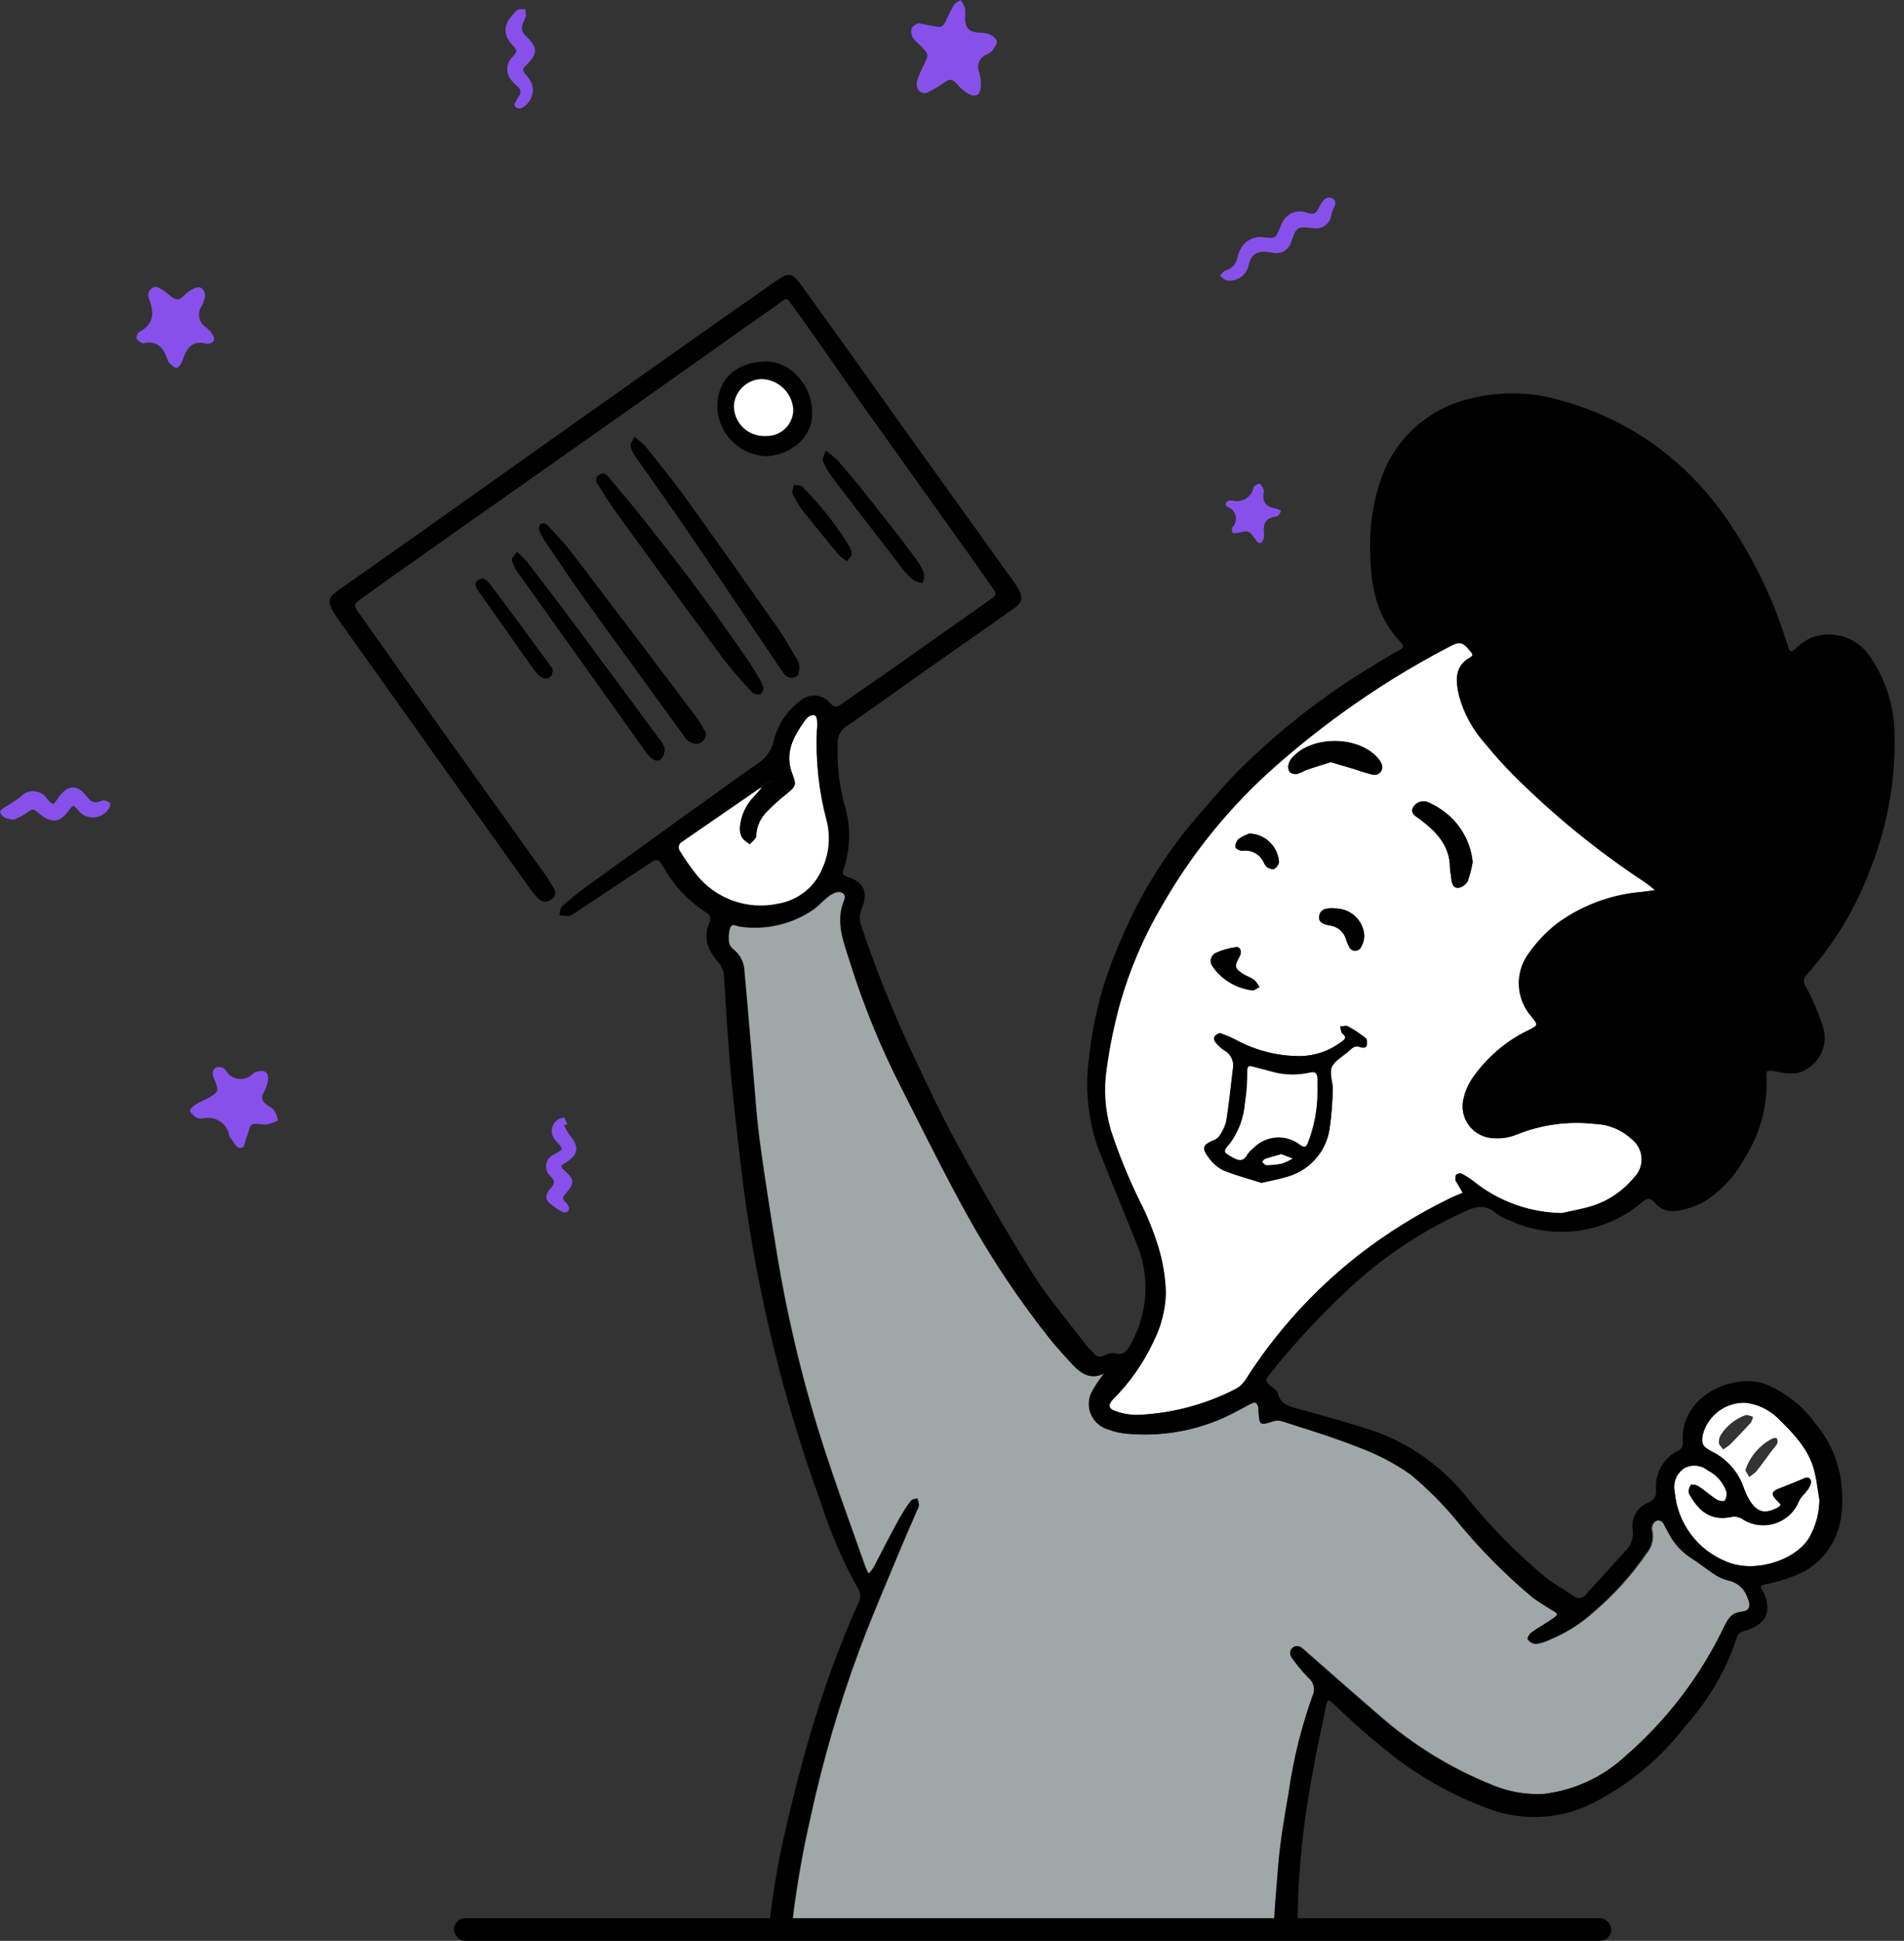 <svg width="157" height="160" viewBox="0 0 157 160" fill="none" xmlns="http://www.w3.org/2000/svg">
<rect x="0" y="0" width="157" height="160" fill="#333333" stroke="none"/>
<path d="M75.695 1.911L76.936 2.147C77.684 2.288 77.737 2.261 78.08 1.551C78.245 1.158 78.439 0.777 78.661 0.412C78.775 0.228 79.03 0.131 79.215 0C79.37 0.218 79.491 0.457 79.576 0.71C79.599 1.002 79.599 1.295 79.576 1.586C79.637 2.34 79.884 2.594 80.632 2.691C80.928 2.687 81.224 2.722 81.511 2.796C81.784 2.91 82.136 3.129 82.189 3.374C82.242 3.62 81.995 3.927 81.828 4.172C81.708 4.308 81.557 4.413 81.388 4.479C81.244 4.531 81.112 4.612 81 4.717C80.888 4.822 80.8 4.948 80.74 5.089C80.679 5.23 80.649 5.381 80.65 5.534C80.651 5.687 80.684 5.838 80.746 5.978C80.847 6.319 80.892 6.674 80.878 7.029C80.878 7.906 80.394 8.107 79.681 7.625C79.389 7.419 79.123 7.178 78.889 6.907C78.582 6.547 78.317 6.451 77.895 6.784C77.489 7.076 77.059 7.334 76.611 7.555C76.545 7.606 76.469 7.643 76.389 7.664C76.308 7.685 76.225 7.689 76.142 7.677C76.06 7.664 75.981 7.636 75.911 7.592C75.84 7.549 75.779 7.492 75.731 7.424C75.595 7.187 75.558 6.908 75.625 6.644C75.77 6.202 75.952 5.774 76.171 5.364C76.602 4.488 76.611 4.488 75.863 3.725C75.638 3.547 75.439 3.337 75.273 3.103C75.141 2.872 75.103 2.598 75.168 2.34C75.291 2.104 75.581 1.998 75.695 1.911Z" fill="#8850EA"/>
<path d="M58.203 60.39C58.219 60.498 58.213 60.609 58.185 60.715C58.157 60.821 58.108 60.92 58.041 61.007C57.974 61.094 57.889 61.166 57.793 61.22C57.697 61.273 57.591 61.307 57.482 61.319C57.262 61.323 57.045 61.266 56.855 61.155C56.666 61.044 56.511 60.882 56.408 60.688C53.707 56.954 50.98 53.238 48.287 49.495C47.126 47.882 46.035 46.226 44.917 44.578C44.727 44.307 44.574 44.012 44.46 43.702C44.436 43.614 44.434 43.522 44.454 43.433C44.474 43.345 44.515 43.262 44.574 43.193C44.66 43.157 44.754 43.144 44.846 43.154C44.939 43.165 45.027 43.2 45.102 43.255C45.806 44.008 46.527 44.753 47.152 45.569C50.601 50.091 54.033 54.62 57.447 59.154C57.755 59.61 57.992 60.066 58.203 60.39Z" fill="black"/>
<path d="M52.309 36.015C52.622 36.239 52.916 36.489 53.189 36.76C54.306 38.162 55.45 39.538 56.489 40.993C58.978 44.438 61.425 47.917 63.871 51.397C64.513 52.274 65.076 53.273 65.63 54.211C65.775 54.401 65.871 54.624 65.912 54.859C65.912 55.148 65.912 55.56 65.718 55.736C65.637 55.795 65.545 55.838 65.446 55.861C65.348 55.884 65.246 55.887 65.147 55.87C65.047 55.853 64.952 55.816 64.867 55.761C64.783 55.706 64.71 55.635 64.654 55.552C64.425 55.271 64.249 54.956 64.047 54.675C61.671 51.169 59.313 47.611 56.911 44.096C55.433 41.931 53.902 39.792 52.406 37.645C52.209 37.384 52.069 37.086 51.992 36.769C51.957 36.576 52.16 36.348 52.309 36.015Z" fill="black"/>
<path d="M62.973 56.788C62.876 56.945 62.806 57.208 62.674 57.234C62.569 57.262 62.458 57.266 62.352 57.244C62.245 57.223 62.144 57.178 62.058 57.112C61.231 56.253 60.45 55.352 59.717 54.412C56.752 50.415 53.822 46.401 50.919 42.387C50.426 41.712 49.951 41.02 49.528 40.301C49.335 39.959 48.877 39.503 49.388 39.153C49.898 38.802 50.162 39.293 50.444 39.643C51.015 40.362 51.631 41.037 52.203 41.747C55.547 45.901 58.767 50.144 61.759 54.561C62.067 55.017 62.357 55.499 62.639 55.981C62.788 56.218 62.876 56.481 62.973 56.788Z" fill="black"/>
<path d="M21.882 92.706C21.504 92.706 21.003 92.566 20.774 92.706C20.545 92.846 20.501 93.416 20.334 93.758C20.167 94.1 20.246 94.704 19.753 94.634C19.48 94.634 19.252 94.1 19.005 93.81C18.961 93.756 18.928 93.693 18.908 93.626C18.869 93.387 18.781 93.158 18.649 92.954C18.516 92.75 18.343 92.576 18.139 92.443C17.936 92.309 17.707 92.219 17.466 92.179C17.226 92.138 16.98 92.147 16.744 92.206C16.565 92.242 16.379 92.218 16.216 92.136C15.98 92.011 15.787 91.819 15.662 91.584C15.618 91.479 15.908 91.19 16.102 91.076C16.489 90.83 16.929 90.664 17.334 90.427C17.976 90.059 18.029 89.901 17.782 89.226L17.615 88.832C17.501 88.499 17.492 88.131 17.844 87.999C17.972 87.963 18.107 87.961 18.236 87.992C18.365 88.022 18.485 88.085 18.583 88.174C18.683 88.381 18.834 88.56 19.021 88.694C19.208 88.828 19.426 88.914 19.655 88.943C19.884 88.973 20.116 88.945 20.331 88.863C20.547 88.781 20.738 88.647 20.888 88.472C21.009 88.39 21.148 88.339 21.293 88.323C21.891 88.183 22.173 88.464 22.102 89.06C22.045 89.414 21.926 89.755 21.75 90.068C21.442 90.576 21.689 90.856 22.067 91.137C22.243 91.26 22.472 91.347 22.578 91.514C22.762 91.752 22.875 92.038 22.903 92.338C22.903 92.443 22.454 92.557 22.208 92.644C22.102 92.678 21.993 92.699 21.882 92.706Z" fill="#8850EA"/>
<path d="M66.959 33.911C67.1 35.945 65.269 37.505 63.219 37.61C62.156 37.58 61.144 37.148 60.388 36.403C59.631 35.658 59.187 34.654 59.145 33.596C59.145 31.063 60.905 29.844 63.131 29.8C65.173 29.765 66.968 31.79 66.959 33.911ZM63.158 35.945C63.457 35.959 63.756 35.912 64.036 35.807C64.316 35.701 64.571 35.539 64.786 35.331C65 35.123 65.169 34.874 65.283 34.598C65.397 34.322 65.452 34.025 65.445 33.727C65.394 33.071 65.104 32.457 64.629 32C64.154 31.543 63.527 31.275 62.867 31.247C62.285 31.259 61.728 31.486 61.303 31.882C60.878 32.278 60.614 32.816 60.562 33.394C60.552 33.735 60.613 34.074 60.74 34.39C60.867 34.706 61.059 34.993 61.302 35.232C61.546 35.472 61.836 35.658 62.156 35.781C62.475 35.904 62.816 35.959 63.158 35.945Z" fill="black"/>
<path d="M12.899 23.648C13.045 23.7 13.187 23.765 13.322 23.84C13.56 24.003 13.789 24.179 14.008 24.366C14.404 24.708 14.756 24.831 15.17 24.366C15.42 24.107 15.719 23.899 16.049 23.753C16.14 23.708 16.239 23.685 16.34 23.685C16.441 23.685 16.54 23.708 16.63 23.753C16.716 23.832 16.786 23.929 16.834 24.035C16.883 24.142 16.909 24.258 16.912 24.375C16.866 24.682 16.768 24.978 16.621 25.252C16.528 25.391 16.464 25.548 16.433 25.712C16.401 25.877 16.404 26.047 16.44 26.21C16.476 26.374 16.545 26.529 16.643 26.665C16.741 26.802 16.865 26.917 17.009 27.005C17.209 27.159 17.379 27.349 17.51 27.565C17.792 27.977 17.677 28.24 17.202 28.328C17.13 28.346 17.054 28.346 16.982 28.328C15.759 28.021 15.354 28.801 15.038 29.748C14.958 29.985 14.721 30.326 14.545 30.335C14.369 30.344 14.114 30.046 13.902 29.871C13.902 29.871 13.903 29.809 13.859 29.774C13.542 28.775 13.049 28.021 11.808 28.302C11.65 28.302 11.36 28.091 11.263 27.907C11.248 27.808 11.26 27.706 11.297 27.612C11.334 27.518 11.395 27.436 11.474 27.373C12.75 26.706 12.723 25.734 12.266 24.568C12.228 24.465 12.215 24.355 12.229 24.247C12.242 24.138 12.282 24.035 12.344 23.945C12.406 23.854 12.489 23.78 12.585 23.729C12.682 23.677 12.79 23.649 12.899 23.648Z" fill="#8850EA"/>
<path d="M42.621 45.498C42.918 45.742 43.194 46.009 43.449 46.296C44.874 48.154 46.299 50.021 47.698 51.906C49.907 54.868 52.098 57.848 54.289 60.819C54.51 61.051 54.681 61.325 54.79 61.626C54.831 61.934 54.756 62.246 54.579 62.502C54.359 62.818 54.007 62.73 53.699 62.502C53.545 62.377 53.412 62.23 53.303 62.064C49.749 57.086 46.194 52.101 42.639 47.111C42.433 46.823 42.284 46.499 42.199 46.156C42.199 45.989 42.437 45.788 42.621 45.498Z" fill="black"/>
<path d="M108.26 18.801C107.847 18.801 107.328 18.652 107.037 18.845C106.747 19.037 106.624 19.563 106.466 19.958C106.371 20.275 106.157 20.543 105.868 20.707C105.58 20.87 105.239 20.916 104.917 20.834C103.861 20.624 103.157 20.755 102.928 22C102.818 22.366 102.58 22.68 102.257 22.886C101.935 23.092 101.548 23.175 101.169 23.122C100.957 23.078 100.773 22.859 100.579 22.727C100.737 22.578 100.878 22.359 101.063 22.298C101.307 22.233 101.527 22.1 101.698 21.916C101.869 21.731 101.985 21.502 102.031 21.255C102.08 21.007 102.166 20.767 102.286 20.545C102.456 20.208 102.727 19.932 103.061 19.754C103.395 19.577 103.776 19.507 104.151 19.554C105.172 19.686 105.172 19.686 105.586 18.678C105.586 18.617 105.638 18.547 105.674 18.485C105.747 18.283 105.86 18.097 106.007 17.939C106.154 17.782 106.331 17.655 106.529 17.567C106.726 17.48 106.939 17.433 107.155 17.429C107.371 17.426 107.585 17.466 107.785 17.547C108.234 17.679 108.489 17.67 108.718 17.197C108.947 16.723 109.272 16.127 109.791 16.32C110.451 16.592 109.888 17.197 109.791 17.635C109.781 17.817 109.732 17.995 109.646 18.156C109.561 18.318 109.441 18.459 109.296 18.569C109.15 18.68 108.982 18.758 108.804 18.798C108.625 18.838 108.439 18.839 108.26 18.801Z" fill="#8850EA"/>
<path d="M68.094 37.145C68.458 37.415 68.805 37.708 69.132 38.022C69.959 38.986 70.786 39.959 71.569 40.958C72.872 42.615 74.209 44.289 75.441 45.963C75.736 46.338 75.979 46.75 76.162 47.19C76.259 47.435 76.162 47.76 76.092 48.066C75.834 48.036 75.583 47.959 75.353 47.839C75.008 47.567 74.698 47.255 74.429 46.91C72.484 44.385 70.54 41.87 68.613 39.337C68.304 38.922 68.047 38.472 67.847 37.996C67.777 37.838 67.962 37.575 68.094 37.145Z" fill="black"/>
<path d="M1.144 67.577C0.876 67.551 0.612 67.489 0.361 67.393C0.19 67.284 0.063 67.12 0 66.928C0 66.841 0.211 66.674 0.343 66.578C0.804 66.31 1.251 66.017 1.681 65.701C1.822 65.538 1.999 65.41 2.199 65.328C2.399 65.245 2.616 65.211 2.831 65.227C3.047 65.243 3.256 65.309 3.441 65.421C3.627 65.532 3.783 65.685 3.898 65.868C4.373 66.403 4.373 66.403 4.778 65.815C5.552 64.676 6.344 64.606 7.153 65.657C7.461 66.061 7.743 66.262 8.227 66.069C8.332 66.069 8.447 65.956 8.535 65.973C8.732 65.998 8.917 66.077 9.072 66.201C9.133 66.271 9.072 66.543 8.966 66.674C8.832 66.885 8.649 67.06 8.432 67.184C8.216 67.309 7.972 67.379 7.722 67.39C7.472 67.4 7.224 67.35 6.997 67.244C6.771 67.137 6.574 66.978 6.423 66.779C6.036 66.324 6.036 66.324 5.702 66.779C4.98 67.814 4.25 67.91 3.273 67.104C2.692 66.613 2.71 66.639 2.068 67.104C1.774 67.288 1.465 67.446 1.144 67.577Z" fill="#8850EA"/>
<path d="M42.419 8.572C42.52 8.37 42.631 8.174 42.753 7.985C42.813 7.924 42.859 7.851 42.886 7.77C42.913 7.689 42.922 7.603 42.911 7.519C42.9 7.434 42.869 7.353 42.822 7.282C42.775 7.211 42.712 7.152 42.639 7.108C42.474 6.969 42.324 6.813 42.19 6.644C41.946 6.375 41.815 6.021 41.827 5.658C41.838 5.296 41.991 4.951 42.252 4.698C42.665 4.303 42.683 4.137 42.252 3.716C41.249 2.656 41.706 1.692 42.63 0.85C42.771 0.727 43.07 0.771 43.299 0.736C43.349 0.931 43.37 1.132 43.36 1.332C43.293 1.534 43.211 1.73 43.114 1.919C43.031 2.1 43.012 2.303 43.06 2.496C43.108 2.688 43.22 2.859 43.378 2.98C44.364 3.935 44.355 4.417 43.378 5.39C43.114 5.645 43.044 5.802 43.299 6.083C43.514 6.321 43.697 6.586 43.844 6.872C43.971 7.241 43.964 7.644 43.824 8.008C43.684 8.373 43.42 8.678 43.079 8.87C42.797 9.045 42.445 8.914 42.419 8.572Z" fill="#8850EA"/>
<path d="M46.51 92.758C46.625 93.022 46.764 93.274 46.924 93.512C47.804 94.538 47.742 95.195 46.563 95.896C46.194 96.115 46.22 96.203 46.519 96.475C47.399 97.246 47.399 97.535 46.625 98.421C46.414 98.666 46.343 98.806 46.572 99.043C46.705 99.161 46.812 99.304 46.889 99.464C46.916 99.525 46.925 99.594 46.915 99.66C46.904 99.727 46.876 99.789 46.832 99.841C46.788 99.892 46.73 99.93 46.665 99.95C46.601 99.97 46.532 99.972 46.466 99.954C46.024 99.731 45.613 99.451 45.243 99.122C44.874 98.754 45.094 98.298 45.393 97.974C45.692 97.649 45.842 97.377 45.393 96.974C45.263 96.86 45.162 96.716 45.099 96.555C45.037 96.394 45.014 96.22 45.033 96.048C45.052 95.876 45.112 95.711 45.208 95.567C45.305 95.423 45.434 95.305 45.587 95.221L45.868 95.072C46.431 94.748 46.431 94.739 46.053 94.284C45.952 94.185 45.858 94.079 45.771 93.968C45.58 93.749 45.482 93.464 45.499 93.174C45.515 92.885 45.644 92.613 45.859 92.417C45.941 92.331 46.039 92.263 46.148 92.216C46.257 92.17 46.374 92.145 46.493 92.145C46.598 92.145 46.686 92.487 46.783 92.68L46.51 92.758Z" fill="#8850EA"/>
<path d="M105.629 42.115C105.592 42.232 105.536 42.342 105.462 42.44C105.389 42.523 105.29 42.578 105.18 42.597C104.3 42.694 104.133 43.272 104.23 44.026C104.245 44.206 104.215 44.387 104.142 44.552C104.037 44.797 103.843 44.841 103.641 44.648C103.592 44.594 103.554 44.532 103.526 44.464C102.963 43.71 102.963 43.719 102.11 43.929C101.951 43.929 101.714 43.982 101.634 43.929C101.595 43.857 101.575 43.776 101.575 43.693C101.575 43.61 101.595 43.529 101.634 43.456C101.753 43.331 101.837 43.178 101.88 43.012C101.924 42.845 101.925 42.671 101.883 42.504C101.84 42.337 101.757 42.184 101.64 42.058C101.523 41.932 101.376 41.837 101.212 41.782C100.948 41.633 101.063 41.335 101.397 41.265C101.467 41.252 101.538 41.252 101.608 41.265C101.796 41.318 101.992 41.332 102.185 41.305C102.378 41.278 102.564 41.212 102.729 41.109C102.895 41.007 103.037 40.871 103.147 40.711C103.257 40.551 103.332 40.369 103.368 40.178C103.417 40.092 103.487 40.02 103.572 39.968C103.656 39.916 103.753 39.886 103.852 39.88C103.993 39.88 104.098 40.178 104.195 40.353C104.226 40.459 104.226 40.572 104.195 40.678C104.089 41.431 104.45 41.8 105.172 41.922C105.333 41.962 105.488 42.027 105.629 42.115Z" fill="#8850EA"/>
<path d="M45.578 55.201C45.578 55.815 45.199 56.078 44.698 55.858C44.456 55.727 44.248 55.541 44.091 55.315C42.63 53.235 41.164 51.152 39.691 49.066C39.436 48.698 38.926 48.189 39.419 47.821C39.911 47.453 40.298 48.014 40.554 48.347C42.173 50.494 43.765 52.677 45.358 54.85C45.447 54.956 45.522 55.074 45.578 55.201Z" fill="black"/>
<path d="M69.845 46.27C69.595 46.108 69.36 45.927 69.141 45.726C68.182 44.561 67.214 43.386 66.29 42.22C65.925 41.751 65.61 41.246 65.348 40.713C65.26 40.529 65.428 40.222 65.472 39.968C65.718 40.029 66.052 39.968 66.193 40.161C67.647 41.623 68.929 43.246 70.012 44.999C70.142 45.2 70.215 45.434 70.223 45.674C70.223 45.858 70.012 46.024 69.845 46.27Z" fill="black"/>
<path d="M91.167 113.179C91.169 113.177 91.171 113.174 91.173 113.172L91.226 113.146C91.206 113.157 91.187 113.168 91.167 113.179Z" fill="#A0A7A7"/>
<path d="M105.164 158.129C105.213 157.213 105.288 156.296 105.363 155.383C105.4 154.932 105.437 154.482 105.471 154.034C105.63 151.939 105.99 149.853 106.351 147.784C106.734 145.069 107.391 142.4 108.313 139.817C108.439 139.569 108.475 139.286 108.416 139.014C108.356 138.743 108.205 138.5 107.988 138.327C107.516 137.842 107.081 137.324 106.685 136.776C106.43 136.486 106.289 136.136 106.685 135.829C107.051 135.546 107.297 135.764 107.554 135.992C107.575 136.011 107.597 136.03 107.618 136.048C108.061 136.437 108.504 136.826 108.946 137.216C110.497 138.579 112.048 139.943 113.636 141.307C116.445 143.799 119.666 145.786 123.157 147.18C124.488 147.727 125.925 147.969 127.362 147.889C129.887 147.594 132.251 146.504 134.111 144.778C137.527 141.817 140.297 138.19 142.25 134.12L142.255 134.109C142.613 133.397 142.835 132.954 143.711 132.867C144.362 132.805 144.494 132.367 144.186 131.718C144.069 131.357 143.858 131.034 143.573 130.783C143.288 130.532 142.94 130.361 142.567 130.29C142.1 130.172 141.663 129.96 141.282 129.667C141.017 129.498 140.762 129.31 140.507 129.122C140.219 128.909 139.931 128.696 139.628 128.51C138.812 128.001 138.147 127.284 137.701 126.433C137.607 126.269 137.521 126.105 137.435 125.941C137.392 125.86 137.349 125.778 137.305 125.697C137.279 125.62 137.235 125.55 137.177 125.493C137.119 125.435 137.048 125.392 136.97 125.367C136.893 125.341 136.81 125.334 136.729 125.346C136.649 125.357 136.571 125.387 136.504 125.434C136.41 125.515 136.337 125.619 136.293 125.735C136.248 125.851 136.233 125.977 136.249 126.1C136.338 126.447 136.342 126.809 136.259 127.158C136.176 127.506 136.01 127.829 135.774 128.098C134.554 129.872 133.104 131.478 131.463 132.875C130.398 133.845 129.171 134.622 127.838 135.172C127.481 135.35 127.098 135.469 126.703 135.522C126.574 135.51 126.45 135.47 126.339 135.405C126.228 135.34 126.133 135.251 126.06 135.145C125.999 135.075 126.183 134.707 126.351 134.593C126.647 134.374 126.961 134.179 127.275 133.984C127.503 133.843 127.73 133.701 127.952 133.55C128.638 133.112 128.629 133.094 127.952 132.674L127.791 132.574C127.335 132.293 126.881 132.014 126.456 131.692C124.165 129.773 122.061 127.643 120.174 125.329C119.031 123.951 117.762 122.684 116.382 121.542C115.04 120.607 113.582 119.849 112.044 119.29C110.494 118.684 108.928 118.18 107.367 117.676C106.872 117.517 106.378 117.357 105.885 117.195C105.631 117.102 105.355 117.087 105.093 117.151C104.518 117.336 104.234 117.433 104.082 117.331C103.931 117.231 103.909 116.938 103.861 116.345V116.108C103.782 115.6 103.571 115.512 103.122 115.757C102.948 115.849 102.775 115.942 102.601 116.036C102.043 116.335 101.481 116.636 100.905 116.897C98.448 117.988 95.753 118.437 93.074 118.203C92.519 118.163 91.974 118.042 91.455 117.844C91.135 117.75 90.841 117.586 90.594 117.362C90.348 117.139 90.156 116.863 90.032 116.555C89.908 116.247 89.856 115.915 89.88 115.584C89.904 115.253 90.003 114.932 90.17 114.644C90.464 114.131 90.797 113.641 91.167 113.179C90.122 113.76 89.303 113.298 88.586 112.541C87.962 111.901 87.372 111.252 86.826 110.569C84.188 107.266 81.833 103.748 79.787 100.051C77.931 96.669 76.172 93.164 74.413 89.659L74.412 89.656C72.691 86.341 71.254 82.887 70.118 79.331C70.046 79.079 69.968 78.826 69.89 78.571C69.455 77.164 69.01 75.723 69.651 74.238C69.863 73.783 69.484 73.458 68.983 73.572C68.685 73.668 68.412 73.826 68.182 74.037C68.016 74.17 67.859 74.318 67.703 74.466C67.51 74.647 67.317 74.829 67.109 74.983C65.348 76.197 63.193 76.707 61.073 76.412C60.995 76.407 60.907 76.377 60.817 76.346C60.568 76.261 60.302 76.17 60.193 76.587C60.098 76.957 60.077 77.341 60.131 77.718C60.188 77.953 60.325 78.16 60.518 78.305C60.785 78.515 61.002 78.781 61.154 79.084C61.307 79.387 61.39 79.72 61.398 80.058C61.562 81.803 61.71 83.552 61.857 85.3C61.946 86.361 62.035 87.422 62.128 88.481C62.171 88.96 62.21 89.44 62.25 89.921C62.366 91.339 62.483 92.762 62.674 94.17C63.079 97.159 63.554 100.139 64.038 103.11C64.958 108.791 66.323 114.391 68.12 119.859C68.858 122.107 69.654 124.337 70.451 126.568C70.766 127.451 71.082 128.335 71.394 129.22C71.471 129.398 71.559 129.571 71.657 129.737C71.812 129.579 71.951 129.406 72.071 129.22C72.392 128.625 72.708 128.015 73.025 127.402C73.385 126.705 73.747 126.005 74.121 125.32C74.429 124.764 74.773 124.228 75.151 123.716C75.211 123.632 75.346 123.601 75.481 123.571C75.543 123.556 75.606 123.542 75.661 123.523C75.73 123.7 75.774 123.886 75.793 124.075C75.768 124.233 75.714 124.384 75.635 124.522C75.506 124.818 75.377 125.114 75.248 125.409C74.9 126.207 74.552 127.003 74.218 127.809C73.907 128.563 73.592 129.315 73.277 130.067C72.423 132.104 71.569 134.14 70.804 136.215C69.168 140.661 67.845 145.215 66.845 149.844C66.218 152.58 65.731 155.345 65.386 158.129H105.164Z" fill="#A0A7A7"/>
<path d="M128.778 100.007C126.126 99.966 123.564 99.04 121.502 97.378C121.19 97.133 120.854 96.921 120.499 96.747C120.426 96.729 120.349 96.73 120.277 96.75C120.205 96.77 120.139 96.808 120.085 96.861C120.006 96.948 120.041 97.141 120.032 97.29C120.024 97.439 120.032 97.36 120.085 97.395C120.27 97.711 120.455 98.026 120.631 98.342C120.305 98.482 119.971 98.605 119.645 98.763C116.952 100.065 114.404 101.645 112.043 103.478C108.366 106.358 105.209 109.84 102.708 113.777C102.514 114.074 102.251 114.32 101.942 114.495C99.421 115.8 96.642 116.537 93.803 116.652C93.204 116.657 92.608 116.556 92.043 116.354C91.401 116.152 91.331 115.819 91.823 115.328C93.176 113.97 94.283 112.389 95.097 110.656C95.739 109.412 96.096 108.041 96.144 106.642C96.116 105.334 95.906 104.036 95.519 102.786C95.121 101.494 94.612 100.239 93.997 99.034C93.066 97.143 92.269 95.19 91.612 93.188C91.124 91.539 91.004 89.804 91.26 88.104C91.509 86.297 91.877 84.508 92.36 82.749C93.162 79.915 94.328 77.196 95.827 74.659C98.119 70.644 101.015 67.002 104.415 63.861C106.416 62.041 108.52 60.335 110.714 58.751C113.492 56.743 116.412 54.938 119.452 53.352C120.393 52.835 120.631 52.913 121.273 53.711C121.405 53.878 121.555 54.027 121.273 54.184C119.892 54.956 120.059 56.174 120.34 57.419C120.753 58.881 121.5 60.228 122.522 61.354C123.226 62.231 123.974 63.054 124.757 63.843C128.077 67.172 131.73 70.153 135.659 72.74C135.949 72.932 136.213 73.169 136.486 73.388L135.474 73.528C132.91 73.726 130.452 74.637 128.382 76.158C127.481 76.871 126.689 77.713 126.033 78.656C125.487 79.423 125.218 80.353 125.27 81.292C125.323 82.232 125.694 83.125 126.323 83.827C126.851 84.484 126.834 84.52 126.104 84.888C124.186 85.801 122.549 87.208 121.361 88.963C121.055 89.429 120.834 89.946 120.71 90.489C120.603 90.875 120.585 91.28 120.659 91.674C120.733 92.068 120.896 92.439 121.137 92.761C121.377 93.082 121.688 93.344 122.045 93.528C122.403 93.711 122.798 93.811 123.2 93.819C123.836 93.863 124.474 93.761 125.065 93.521C127.113 92.694 129.337 92.393 131.532 92.645C132.665 92.683 133.744 93.132 134.568 93.907C134.804 94.092 134.998 94.326 135.137 94.592C135.276 94.858 135.356 95.15 135.373 95.449C135.39 95.749 135.342 96.048 135.234 96.328C135.125 96.607 134.958 96.861 134.744 97.071C133.752 98.284 132.395 99.148 130.872 99.534C130.072 99.744 129.253 99.902 128.778 100.007ZM104.01 97.509C104.775 97.334 105.365 97.237 105.937 97.062C106.877 96.842 107.73 96.347 108.387 95.642C109.044 94.936 109.474 94.051 109.623 93.1C109.782 92.003 109.87 90.896 109.887 89.787C109.887 89.165 109.597 88.446 109.826 87.947C110.055 87.447 110.794 87.07 111.286 86.588C111.533 86.36 111.753 86.176 112.166 86.334C112.307 86.395 112.65 86.334 112.677 86.237C112.703 86.141 112.738 85.703 112.615 85.598C112.159 85.23 111.67 84.904 111.154 84.625C110.987 84.528 110.723 84.625 110.503 84.625C110.565 84.826 110.556 85.098 110.688 85.212C111.102 85.545 110.873 85.694 110.582 85.913C109.62 86.636 108.453 87.041 107.248 87.07C105.406 87.084 103.59 86.635 101.968 85.764C101.545 85.546 101.107 85.355 100.657 85.195C100.525 85.151 100.279 85.291 100.165 85.422C100.129 85.488 100.11 85.562 100.11 85.637C100.11 85.712 100.129 85.786 100.165 85.852C100.375 86.14 100.634 86.389 100.93 86.588C101.197 86.727 101.412 86.948 101.543 87.218C101.674 87.487 101.716 87.792 101.66 88.087C101.485 89.542 101.335 90.997 101.106 92.469C100.988 92.893 100.797 93.293 100.543 93.653C100.433 93.81 100.276 93.929 100.094 93.994C99.214 94.371 99.056 94.634 99.628 95.388C99.938 95.852 100.362 96.23 100.86 96.484C101.925 96.913 103.042 97.194 104.01 97.509ZM121.431 71.057C121.286 69.578 120.589 68.208 119.478 67.218C118.973 66.775 118.403 66.412 117.789 66.14C117.67 66.085 117.542 66.055 117.412 66.051C117.282 66.046 117.152 66.067 117.03 66.113C116.909 66.158 116.797 66.228 116.702 66.317C116.607 66.405 116.531 66.512 116.478 66.63C116.337 67.13 116.759 67.297 117.067 67.507C118.396 68.515 119.513 69.654 119.557 71.469C119.557 71.784 119.645 72.1 119.672 72.406C119.698 72.713 119.804 73.213 120.235 73.178C120.4 73.152 120.558 73.089 120.695 72.993C120.832 72.897 120.946 72.772 121.027 72.626C121.208 72.116 121.344 71.591 121.431 71.057ZM109.729 62.835L111.709 63.423C112.193 63.597 112.687 63.746 113.187 63.87C113.303 63.897 113.424 63.892 113.538 63.855C113.651 63.818 113.752 63.75 113.828 63.659C113.905 63.568 113.955 63.457 113.972 63.34C113.989 63.222 113.973 63.102 113.926 62.993C113.833 62.777 113.698 62.58 113.53 62.415C111.911 60.662 108.251 60.662 106.605 62.415C106.436 62.581 106.314 62.79 106.253 63.019C106.222 63.125 106.214 63.236 106.229 63.344C106.244 63.453 106.283 63.558 106.342 63.651C106.426 63.721 106.525 63.773 106.631 63.802C106.737 63.83 106.849 63.836 106.957 63.817C107.222 63.728 107.478 63.617 107.723 63.484C108.383 63.247 109.052 63.046 109.729 62.835ZM110.151 74.896H109.799C109.333 74.896 108.858 75.071 108.779 75.553C108.7 76.035 109.254 76.254 109.659 76.307C109.976 76.349 110.273 76.484 110.513 76.694C110.752 76.905 110.924 77.182 111.005 77.49C111.063 77.678 111.139 77.861 111.234 78.034C111.271 78.14 111.341 78.232 111.433 78.297C111.525 78.362 111.635 78.397 111.748 78.397C111.861 78.397 111.972 78.362 112.064 78.297C112.156 78.232 112.226 78.14 112.263 78.034C112.416 77.766 112.498 77.465 112.501 77.157C112.472 76.553 112.212 75.983 111.776 75.563C111.339 75.142 110.758 74.904 110.151 74.896ZM103.35 81.653L103.816 81.382C103.702 81.161 103.557 80.957 103.385 80.777C103.139 80.584 102.822 80.488 102.505 80.312C101.749 79.822 101.722 79.69 102.171 78.866C102.4 78.472 102.25 77.99 101.872 78.086C101.287 78.164 100.717 78.329 100.182 78.577C100.096 78.629 100.021 78.698 99.961 78.779C99.902 78.861 99.859 78.953 99.836 79.051C99.813 79.149 99.81 79.251 99.828 79.35C99.845 79.449 99.882 79.544 99.936 79.629C100.319 80.197 100.824 80.673 101.415 81.023C102.005 81.373 102.666 81.588 103.35 81.653ZM103.024 68.717C102.715 68.828 102.42 68.975 102.144 69.155C102.052 69.242 101.98 69.349 101.933 69.467C101.885 69.585 101.865 69.712 101.872 69.838C101.872 69.961 102.25 70.163 102.426 70.136C102.801 70.08 103.184 70.151 103.513 70.339C103.842 70.527 104.098 70.82 104.239 71.171C104.304 71.315 104.407 71.439 104.538 71.53C104.705 71.609 104.96 71.697 105.083 71.626C105.276 71.501 105.412 71.306 105.462 71.083C105.425 70.457 105.154 69.867 104.703 69.429C104.252 68.992 103.654 68.737 103.024 68.717Z" fill="white"/>
<path d="M62.84 64.886C62.612 65.158 62.392 65.439 62.136 65.693C61.501 66.362 61.105 67.222 61.01 68.138C60.973 68.438 61.025 68.743 61.16 69.014C61.292 69.26 61.591 69.409 61.811 69.602C61.996 69.374 62.348 69.146 62.339 68.927C62.35 68.529 62.443 68.137 62.611 67.775C62.779 67.414 63.018 67.09 63.316 66.823C63.785 66.342 64.284 65.891 64.811 65.474C65.559 64.869 65.691 64.728 65.348 63.878C64.618 62.125 65.41 60.714 66.386 59.356C66.476 59.227 66.593 59.119 66.73 59.04C67.029 58.874 67.293 58.9 67.354 59.285C67.388 59.577 67.388 59.871 67.354 60.162C67.232 62.704 67.505 65.25 68.164 67.709C68.489 69.031 68.356 70.424 67.785 71.662C67.473 72.42 66.972 73.087 66.328 73.598C65.684 74.109 64.92 74.447 64.107 74.58C62.868 74.844 61.58 74.756 60.389 74.327C59.197 73.898 58.151 73.144 57.368 72.152C56.901 71.561 56.469 70.944 56.074 70.303C56.018 70.239 55.977 70.164 55.954 70.082C55.931 70.001 55.925 69.915 55.939 69.832C55.952 69.748 55.984 69.669 56.032 69.599C56.079 69.529 56.142 69.47 56.215 69.427L62.691 64.965C62.691 64.965 62.77 64.965 62.805 64.965L62.84 64.886Z" fill="white"/>
<path d="M150.028 123.558C150.026 124.642 149.754 125.708 149.236 126.661C148.18 128.589 144.704 129.755 142.338 128.729C141.164 128.257 140.146 127.469 139.396 126.454C138.645 125.439 138.193 124.236 138.088 122.98C138.004 122.607 138.038 122.218 138.184 121.865C138.331 121.512 138.583 121.213 138.906 121.008C139.212 120.853 139.556 120.79 139.897 120.827C140.237 120.865 140.56 121.001 140.824 121.218C141.545 121.58 142.094 122.21 142.355 122.971C142.401 123.228 142.351 123.493 142.214 123.716C142.153 123.795 141.739 123.716 141.572 123.637C141.044 123.295 140.569 122.866 140.041 122.515C139.874 122.401 139.469 122.34 139.425 122.41C139.348 122.511 139.294 122.628 139.267 122.752C139.239 122.876 139.239 123.005 139.267 123.129C139.944 124.329 140.842 125.434 142.725 125.057C142.911 125.015 143.105 125.016 143.291 125.06C143.477 125.104 143.651 125.19 143.798 125.311C144.19 125.538 144.625 125.678 145.076 125.722C145.526 125.767 145.981 125.715 146.41 125.57C146.838 125.424 147.231 125.189 147.56 124.88C147.89 124.571 148.149 124.195 148.321 123.777C148.47 123.392 148.857 123.111 149.095 122.752C149.227 122.55 149.385 122.217 149.315 122.042C149.139 121.639 148.796 121.858 148.497 121.98C147.942 122.217 147.388 122.436 146.834 122.655C146.033 122.962 145.954 123.164 146.605 123.795C146.86 124.04 146.878 124.102 146.605 124.268C145.496 124.855 144.845 124.68 144.212 123.593C144.03 123.286 143.882 122.96 143.772 122.62C143.321 121.321 142.372 120.253 141.132 119.649C140.393 119.255 140.252 119.035 140.402 118.264C140.601 117.493 141.059 116.812 141.698 116.334C142.338 115.856 143.122 115.609 143.921 115.635C144.912 115.751 145.839 116.184 146.561 116.871C147.89 118.159 149.201 119.5 149.623 121.341C149.825 122.068 149.904 122.822 150.028 123.558ZM142.109 119.474C142.299 119.361 142.482 119.235 142.654 119.097C143.235 118.501 143.807 117.905 144.361 117.291C144.452 117.139 144.517 116.973 144.555 116.8C144.344 116.748 144.106 116.608 143.939 116.66C143.113 116.958 142.405 117.514 141.924 118.247C141.786 118.444 141.721 118.682 141.739 118.922C141.722 119.097 141.924 119.263 142.074 119.474H142.109ZM143.93 121.227L144.229 121.761C144.447 121.631 144.647 121.475 144.828 121.297C145.294 120.718 145.708 120.105 146.174 119.5C146.309 119.357 146.43 119.202 146.535 119.035C146.59 118.901 146.59 118.75 146.535 118.615C146.535 118.553 146.323 118.527 146.227 118.553C145.686 118.819 145.203 119.189 144.808 119.642C144.412 120.094 144.111 120.621 143.921 121.192L143.93 121.227Z" fill="white"/>
<path d="M63.078 64.65L63.562 64.404L63.078 64.641V64.65Z" fill="white"/>
<path d="M63.562 64.404L63.606 64.325V64.413L63.562 64.404Z" fill="white"/>
<path d="M91.129 113.163L91.173 113.084V113.172L91.129 113.163Z" fill="white"/>
<path d="M62.841 64.886L63.078 64.65L62.832 64.886H62.841Z" fill="white"/>
<path d="M63.157 35.945C62.812 35.965 62.466 35.914 62.142 35.795C61.817 35.675 61.521 35.489 61.273 35.249C61.025 35.009 60.829 34.72 60.699 34.401C60.569 34.081 60.507 33.739 60.518 33.394C60.569 32.816 60.833 32.278 61.259 31.882C61.684 31.486 62.241 31.259 62.823 31.247C63.483 31.275 64.109 31.543 64.585 32C65.059 32.457 65.35 33.071 65.401 33.727C65.407 34.022 65.353 34.314 65.242 34.587C65.131 34.86 64.966 35.108 64.756 35.315C64.546 35.522 64.297 35.685 64.022 35.793C63.747 35.901 63.453 35.953 63.157 35.945Z" fill="white"/>
<path d="M104.01 97.509C103.043 97.194 101.925 96.913 100.869 96.475C100.371 96.221 99.947 95.844 99.638 95.379C99.066 94.625 99.189 94.362 100.104 93.986C100.285 93.921 100.442 93.801 100.553 93.644C100.807 93.284 100.997 92.884 101.116 92.46C101.344 91.014 101.494 89.559 101.67 88.078C101.725 87.783 101.684 87.479 101.552 87.209C101.421 86.939 101.206 86.719 100.94 86.579C100.643 86.38 100.384 86.131 100.174 85.843C100.138 85.777 100.119 85.703 100.119 85.628C100.119 85.553 100.138 85.479 100.174 85.413C100.289 85.282 100.535 85.142 100.667 85.186C101.116 85.346 101.554 85.537 101.978 85.755C103.599 86.626 105.415 87.076 107.257 87.061C108.463 87.032 109.629 86.628 110.592 85.904C110.882 85.685 111.111 85.536 110.698 85.203C110.566 85.089 110.574 84.817 110.513 84.616C110.733 84.616 110.997 84.502 111.164 84.616C111.68 84.895 112.169 85.221 112.624 85.589C112.748 85.694 112.739 86.027 112.686 86.229C112.633 86.43 112.317 86.386 112.176 86.325C111.797 86.167 111.577 86.325 111.296 86.579C110.803 87.035 110.09 87.377 109.835 87.938C109.58 88.499 109.914 89.156 109.897 89.778C109.88 90.887 109.792 91.994 109.633 93.092C109.484 94.042 109.053 94.927 108.396 95.633C107.74 96.338 106.886 96.833 105.946 97.053C105.365 97.237 104.776 97.334 104.01 97.509ZM108.63 90.059C108.63 89.7 108.63 89.34 108.63 88.981C108.63 88.621 108.498 88.297 107.988 88.429C106.971 88.66 105.913 88.636 104.908 88.359L103.289 87.929C103.025 87.859 102.858 87.859 102.849 88.245C102.864 89.154 102.799 90.063 102.655 90.962C102.559 92.155 102.133 93.299 101.424 94.266C100.834 94.923 100.86 94.976 101.635 95.414C102.101 95.677 102.515 95.791 102.831 95.204C102.962 95.002 103.125 94.825 103.315 94.678C103.812 94.151 104.489 93.829 105.212 93.775C105.936 93.722 106.653 93.941 107.222 94.389C107.565 94.634 107.697 94.546 107.829 94.24C108.353 92.907 108.625 91.49 108.63 90.059ZM105.647 95.151C105.181 95.283 104.767 95.397 104.283 95.546C104.195 95.546 104.134 95.712 104.054 95.791C104.178 95.888 104.292 96.063 104.406 96.054C104.838 96.054 105.269 96.01 105.691 95.923C105.998 95.813 106.293 95.672 106.571 95.502L105.647 95.151Z" fill="black"/>
<path d="M121.432 71.057C121.346 71.6 121.21 72.133 121.027 72.652C120.946 72.798 120.832 72.924 120.695 73.019C120.558 73.115 120.401 73.178 120.235 73.204C119.804 73.204 119.707 72.81 119.672 72.433C119.637 72.056 119.566 71.81 119.558 71.495C119.558 69.681 118.396 68.541 117.068 67.533C116.76 67.296 116.337 67.13 116.478 66.657C116.531 66.538 116.607 66.432 116.702 66.343C116.797 66.254 116.909 66.184 117.031 66.139C117.153 66.093 117.282 66.072 117.413 66.077C117.543 66.081 117.671 66.112 117.789 66.166C118.404 66.438 118.973 66.802 119.478 67.244C120.584 68.228 121.28 69.588 121.432 71.057Z" fill="black"/>
<path d="M109.729 62.835C109.052 63.046 108.383 63.247 107.723 63.466C107.478 63.599 107.222 63.711 106.957 63.799C106.849 63.818 106.737 63.813 106.631 63.784C106.525 63.755 106.426 63.704 106.342 63.633C106.283 63.54 106.244 63.436 106.229 63.327C106.214 63.218 106.222 63.107 106.253 63.002C106.314 62.772 106.436 62.563 106.605 62.397C108.207 60.644 111.885 60.644 113.53 62.397C113.698 62.563 113.833 62.759 113.926 62.975C113.973 63.085 113.989 63.205 113.972 63.322C113.955 63.44 113.905 63.55 113.828 63.641C113.752 63.732 113.651 63.8 113.538 63.837C113.424 63.875 113.303 63.88 113.187 63.852C112.687 63.728 112.193 63.579 111.709 63.405L109.729 62.835Z" fill="black"/>
<path d="M110.152 74.896C110.752 74.906 111.326 75.14 111.759 75.553C112.193 75.966 112.455 76.526 112.492 77.122C112.489 77.43 112.408 77.731 112.255 77.999C112.217 78.105 112.148 78.197 112.056 78.262C111.963 78.327 111.853 78.362 111.74 78.362C111.627 78.362 111.517 78.327 111.425 78.262C111.332 78.197 111.263 78.105 111.225 77.999C111.131 77.825 111.054 77.643 110.996 77.455C110.915 77.147 110.744 76.87 110.504 76.659C110.265 76.448 109.967 76.314 109.65 76.272C109.254 76.219 108.674 76.105 108.77 75.518C108.867 74.931 109.325 74.887 109.791 74.861L110.152 74.896Z" fill="black"/>
<path d="M103.351 81.653C102.674 81.582 102.022 81.364 101.44 81.014C100.857 80.664 100.359 80.191 99.981 79.629C99.926 79.544 99.889 79.449 99.872 79.35C99.855 79.251 99.858 79.149 99.881 79.051C99.904 78.953 99.947 78.861 100.006 78.779C100.065 78.698 100.141 78.629 100.227 78.577C100.762 78.329 101.332 78.164 101.916 78.086C102.295 78.025 102.444 78.472 102.216 78.866C101.767 79.69 101.793 79.822 102.55 80.312C102.823 80.488 103.139 80.584 103.43 80.777C103.601 80.957 103.747 81.161 103.861 81.382L103.351 81.653Z" fill="black"/>
<path d="M103.025 68.717C103.654 68.737 104.253 68.992 104.704 69.429C105.155 69.867 105.425 70.457 105.462 71.083C105.412 71.306 105.276 71.501 105.084 71.626C104.961 71.697 104.706 71.626 104.538 71.53C104.408 71.439 104.305 71.315 104.239 71.171C104.099 70.82 103.843 70.527 103.514 70.339C103.185 70.151 102.802 70.08 102.427 70.136C102.251 70.136 101.881 69.961 101.872 69.838C101.865 69.712 101.886 69.585 101.933 69.467C101.98 69.349 102.053 69.242 102.145 69.155C102.421 68.975 102.716 68.828 103.025 68.717Z" fill="black"/>
<path d="M108.63 90.059C108.624 91.49 108.353 92.907 107.829 94.24C107.697 94.546 107.565 94.634 107.222 94.389C106.653 93.941 105.935 93.721 105.212 93.775C104.488 93.829 103.812 94.151 103.315 94.678C103.125 94.825 102.961 95.002 102.831 95.204C102.506 95.791 102.101 95.677 101.635 95.414C100.86 94.976 100.834 94.923 101.423 94.266C102.133 93.299 102.559 92.155 102.655 90.962C102.799 90.063 102.864 89.154 102.849 88.245C102.849 87.859 103.025 87.859 103.289 87.929L104.908 88.358C105.913 88.636 106.971 88.66 107.987 88.429C108.498 88.297 108.63 88.543 108.63 88.981C108.63 89.419 108.63 89.7 108.63 90.059Z" fill="white"/>
<path d="M105.646 95.151L106.597 95.502C106.319 95.672 106.024 95.813 105.717 95.923C105.294 96.01 104.864 96.054 104.432 96.054C104.318 96.054 104.203 95.888 104.08 95.791C104.159 95.712 104.221 95.581 104.309 95.546C104.731 95.397 105.206 95.283 105.646 95.151Z" fill="white"/>
<path fill-rule="evenodd" clip-rule="evenodd" d="M63.503 158.129C63.779 155.735 64.189 153.358 64.733 151.01C65.34 148.38 65.991 145.751 66.766 143.121C67.853 139.375 69.194 135.706 70.778 132.139C70.881 131.97 70.936 131.776 70.936 131.578C70.936 131.38 70.881 131.186 70.778 131.017C69.498 128.719 68.452 126.3 67.654 123.795C64.646 115.526 62.534 106.961 61.354 98.245C61.011 95.493 60.686 92.732 60.404 89.971C60.241 88.451 60.131 86.927 60.02 85.4C59.987 84.946 59.954 84.492 59.92 84.037C59.885 83.547 59.858 83.056 59.831 82.565C59.791 81.826 59.751 81.088 59.682 80.356C59.657 80.008 59.521 79.677 59.295 79.41C58.363 78.375 57.914 77.28 58.556 75.904C58.577 75.802 58.573 75.697 58.544 75.598C58.515 75.499 58.462 75.408 58.389 75.334C56.858 74.383 55.593 73.062 54.711 71.495C54.245 70.741 54.201 70.75 53.409 71.276L47.628 75.115C47.409 75.287 47.162 75.42 46.898 75.509C46.638 75.527 46.377 75.506 46.124 75.448C46.142 75.374 46.154 75.293 46.166 75.211C46.195 75.019 46.224 74.825 46.335 74.72C46.986 74.142 47.672 73.59 48.385 73.073L49.606 72.189C53.914 69.075 58.219 65.962 62.56 62.879C63.178 62.471 63.618 61.844 63.791 61.126C64.099 59.795 64.868 58.615 65.965 57.795C66.133 57.638 66.332 57.517 66.55 57.439C66.767 57.361 66.998 57.327 67.229 57.341C67.46 57.355 67.685 57.416 67.891 57.52C68.097 57.623 68.28 57.768 68.428 57.944C68.798 58.356 69.009 58.313 69.396 58.041C70.27 57.423 71.149 56.815 72.026 56.207C72.853 55.633 73.68 55.061 74.5 54.482C75.524 53.76 76.545 53.036 77.567 52.312C78.888 51.375 80.209 50.438 81.539 49.504L81.546 49.499C82.216 49.022 82.232 49.011 81.75 48.338C80.488 46.515 79.189 44.701 77.891 42.887C77.379 42.171 76.866 41.455 76.356 40.739C75.461 39.482 74.588 38.26 73.72 37.045C72.839 35.812 71.964 34.587 71.077 33.342C70.377 32.358 69.661 31.325 68.935 30.276C67.836 28.688 66.712 27.064 65.578 25.523C65.139 24.942 65.009 24.675 64.845 24.652C64.679 24.63 64.48 24.856 63.897 25.26C62.181 26.456 60.474 27.668 58.768 28.881C57.71 29.633 56.652 30.385 55.591 31.133C51.684 33.897 47.775 36.655 43.862 39.407C42.779 40.171 41.694 40.932 40.608 41.694C38.79 42.97 36.969 44.247 35.152 45.542C33.357 46.804 31.567 48.075 29.784 49.355C29.142 49.811 29.151 49.907 29.635 50.591C30.237 51.44 30.838 52.292 31.439 53.144C32.215 54.245 32.991 55.345 33.77 56.437C37.489 61.661 41.214 66.879 44.945 72.091C45.2 72.45 45.428 72.818 45.648 73.204C45.702 73.277 45.74 73.361 45.76 73.449C45.78 73.537 45.781 73.629 45.764 73.718C45.746 73.806 45.711 73.891 45.659 73.965C45.637 73.997 45.612 74.027 45.585 74.055C45.548 74.091 45.508 74.123 45.464 74.151C45.327 74.272 45.15 74.339 44.967 74.339C44.783 74.339 44.606 74.272 44.469 74.151C44.229 73.942 44.016 73.703 43.836 73.441L37.316 64.308C34.231 59.96 31.136 55.613 28.033 51.266C26.751 49.451 26.97 49.298 28.241 48.416C28.338 48.348 28.442 48.276 28.552 48.198C32.95 45.119 37.324 42.011 41.698 38.903C42.654 38.223 43.61 37.544 44.566 36.865L53.647 30.44C54.269 30.001 54.891 29.561 55.514 29.122C58.244 27.193 60.977 25.262 63.721 23.35C65.138 22.359 65.27 22.385 66.282 23.797C68.816 27.302 71.341 30.832 73.857 34.385C77.078 38.884 80.304 43.383 83.536 47.882C83.566 47.926 83.597 47.971 83.628 48.015C83.731 48.164 83.837 48.316 83.932 48.478C84.398 49.258 84.319 49.662 83.58 50.179C83.144 50.486 82.709 50.792 82.274 51.098C80.501 52.347 78.736 53.59 76.919 54.85C75.972 55.515 75.03 56.186 74.087 56.857C72.69 57.852 71.293 58.847 69.88 59.82C69.624 59.967 69.413 60.181 69.27 60.439C69.128 60.697 69.059 60.989 69.071 61.284C69.008 62.915 69.177 64.547 69.572 66.131C70.162 67.919 70.162 69.847 69.572 71.635C69.423 72.012 69.484 72.152 69.915 72.293C71.253 72.748 71.605 73.555 71.05 74.922C70.853 75.399 70.853 75.935 71.05 76.412C72.176 79.771 73.486 83.066 74.975 86.281C75.147 86.646 75.319 87.011 75.49 87.376C76.554 89.64 77.615 91.898 78.82 94.117C80.826 97.781 82.902 101.409 85.129 104.95C86.065 106.439 87.163 107.828 88.26 109.214C88.719 109.795 89.178 110.376 89.625 110.963C89.722 111.09 89.839 111.205 89.957 111.32C90.042 111.404 90.128 111.488 90.206 111.577C90.293 111.71 90.431 111.803 90.587 111.835C90.744 111.868 90.907 111.838 91.041 111.752C91.306 111.596 91.615 111.528 91.921 111.559C92.643 111.761 92.924 111.393 93.215 110.849C93.947 109.565 94.368 108.129 94.444 106.654C94.52 105.18 94.25 103.708 93.655 102.356C93.271 101.401 92.883 100.446 92.495 99.491C91.814 97.816 91.134 96.142 90.478 94.468C89.677 92.079 89.451 89.536 89.818 87.044C90.153 83.955 90.948 80.933 92.176 78.077C93.75 74.154 95.965 70.517 98.731 67.314C98.978 67.032 99.224 66.748 99.47 66.464C100.528 65.241 101.585 64.02 102.735 62.932C105.833 59.934 109.257 57.288 112.941 55.043C113.76 54.535 114.578 54.044 115.414 53.58C115.757 53.387 115.775 53.238 115.511 52.966C113.557 50.933 113.029 48.417 112.994 45.718C112.887 43.475 113.231 41.234 114.006 39.126C114.608 37.558 115.591 36.163 116.867 35.066C118.143 33.97 119.672 33.205 121.318 32.842C123.768 32.238 126.336 32.302 128.753 33.026C131.653 33.816 134.378 35.142 136.786 36.935C138.766 38.422 140.513 40.194 141.969 42.194C144.274 45.401 146.056 48.95 147.248 52.712C147.269 52.779 147.293 52.846 147.317 52.912C147.361 53.035 147.404 53.156 147.433 53.282C147.538 53.685 147.661 53.843 148.048 53.474C148.413 53.119 148.832 52.823 149.289 52.598C150.149 52.255 151.1 52.214 151.986 52.482C152.872 52.749 153.64 53.31 154.164 54.07C155.372 55.817 156.078 57.86 156.205 59.978C156.373 63.952 155.705 67.917 154.243 71.618C153.038 74.837 151.248 77.808 148.964 80.382C148.843 80.492 148.767 80.641 148.749 80.802C148.731 80.964 148.773 81.126 148.867 81.259C149.433 82.309 149.906 83.406 150.283 84.537C150.425 84.932 150.483 85.351 150.453 85.769C150.422 86.188 150.305 86.595 150.108 86.965C149.911 87.335 149.638 87.661 149.308 87.92C148.978 88.18 148.597 88.368 148.189 88.472C147.641 88.531 147.086 88.49 146.553 88.35L146.537 88.347C145.672 88.192 145.603 88.179 145.673 88.99C145.726 91.313 145.079 93.6 143.816 95.555C143.013 97.034 141.828 98.275 140.385 99.148C139.716 99.493 138.993 99.721 138.247 99.823C137.908 99.881 137.559 99.847 137.239 99.723C136.918 99.6 136.637 99.392 136.425 99.122C136.1 98.754 135.871 98.745 135.449 99.069C133.976 100.341 132.168 101.167 130.24 101.448C128.311 101.729 126.341 101.454 124.565 100.656C124.15 100.506 123.756 100.302 123.394 100.051C122.444 99.174 121.538 99.507 120.561 99.981C117.036 101.598 113.804 103.787 110.997 106.458C108.792 108.531 106.734 110.753 104.838 113.11L104.784 113.18C104.274 113.837 104.272 113.84 104.97 114.408C104.985 114.419 105 114.431 105.016 114.443C105.165 114.557 105.334 114.686 105.366 114.837C105.568 115.751 106.258 115.933 106.968 116.12C107.061 116.144 107.155 116.169 107.249 116.196C107.801 116.355 108.355 116.508 108.91 116.662C110.588 117.129 112.265 117.594 113.892 118.194C116.613 119.279 119.009 121.041 120.852 123.313C122.868 125.837 125.144 128.143 127.644 130.193C127.99 130.455 128.36 130.683 128.733 130.913C129.071 131.122 129.412 131.331 129.738 131.569C129.813 131.636 129.902 131.686 129.998 131.715C130.094 131.744 130.195 131.753 130.294 131.739C130.394 131.726 130.489 131.691 130.574 131.638C130.659 131.584 130.731 131.513 130.785 131.429L134.155 127.721C134.338 127.51 134.475 127.263 134.556 126.995C134.638 126.728 134.663 126.447 134.63 126.17C134.544 125.694 134.627 125.202 134.867 124.781C135.106 124.36 135.487 124.036 135.941 123.865C136.148 123.789 136.321 123.645 136.433 123.456C136.545 123.268 136.589 123.047 136.557 122.831C136.494 122.152 136.645 121.471 136.989 120.882C137.333 120.293 137.853 119.825 138.476 119.544C138.565 119.484 138.638 119.403 138.688 119.308C138.739 119.213 138.766 119.108 138.766 119C138.423 115.144 142.796 113.172 145.532 114.083C147.206 114.768 148.654 115.907 149.711 117.37C151.029 118.941 151.793 120.899 151.885 122.945C152.078 125.697 151.26 128.116 148.735 129.58C147.729 130.052 146.668 130.396 145.576 130.605L145.513 130.623C145.212 130.705 145.073 130.743 145.312 131.105C145.486 131.373 145.612 131.67 145.682 131.981C145.919 133.129 145.427 133.892 144.195 134.339C144.114 134.369 144.031 134.393 143.949 134.417C143.615 134.513 143.292 134.606 143.2 135.049C142.32 137.702 140.9 140.145 139.03 142.227C136.971 144.932 134.324 147.138 131.287 148.678C128.75 149.934 125.818 150.139 123.13 149.248C119.764 148.068 116.642 146.286 113.918 143.989C112.519 142.876 111.208 141.649 109.906 140.413C109.481 140.007 109.434 140.238 109.367 140.563L109.36 140.597C109.252 141.123 109.139 141.648 109.026 142.174C108.763 143.401 108.499 144.629 108.296 145.856C107.633 149.249 107.216 152.685 107.046 156.137C107.046 156.801 107.023 157.465 106.993 158.129H105.066C105.115 157.207 105.191 156.288 105.267 155.372C105.304 154.925 105.341 154.479 105.374 154.034C105.533 151.939 105.894 149.853 106.254 147.784C106.637 145.069 107.295 142.4 108.217 139.817C108.342 139.569 108.378 139.286 108.319 139.014C108.26 138.743 108.109 138.5 107.891 138.327C107.419 137.842 106.984 137.324 106.589 136.776C106.369 136.486 106.246 136.127 106.589 135.829C106.903 135.556 107.187 135.783 107.449 135.991C107.473 136.01 107.498 136.03 107.521 136.048C107.967 136.439 108.411 136.829 108.855 137.22C110.404 138.582 111.953 139.945 113.54 141.307C116.348 143.799 119.569 145.786 123.06 147.179C124.391 147.726 125.828 147.969 127.266 147.889C129.79 147.594 132.154 146.504 134.015 144.778C137.431 141.817 140.201 138.19 142.153 134.12C142.514 133.401 142.761 132.954 143.614 132.866C144.265 132.805 144.397 132.367 144.089 131.718C143.973 131.357 143.761 131.034 143.476 130.783C143.191 130.531 142.844 130.361 142.47 130.29C142.004 130.172 141.566 129.96 141.186 129.667C140.921 129.498 140.666 129.31 140.41 129.121C140.123 128.909 139.834 128.696 139.531 128.51C138.715 128.001 138.05 127.284 137.604 126.433C137.51 126.269 137.424 126.106 137.338 125.942C137.295 125.86 137.252 125.779 137.208 125.697C137.182 125.62 137.138 125.55 137.08 125.492C137.053 125.465 137.022 125.441 136.99 125.421C136.954 125.398 136.915 125.38 136.874 125.367C136.796 125.341 136.714 125.334 136.633 125.346C136.552 125.357 136.475 125.387 136.408 125.434C136.313 125.515 136.241 125.619 136.196 125.735C136.152 125.851 136.137 125.977 136.153 126.1C136.242 126.446 136.245 126.809 136.162 127.158C136.08 127.506 135.913 127.828 135.677 128.098C134.457 129.872 133.008 131.478 131.366 132.875C130.301 133.845 129.074 134.622 127.741 135.172C127.385 135.35 127.001 135.469 126.606 135.522C126.478 135.51 126.354 135.47 126.243 135.405C126.132 135.34 126.036 135.251 125.964 135.145C125.902 135.075 126.087 134.707 126.254 134.593C126.55 134.374 126.864 134.179 127.179 133.984C127.406 133.842 127.634 133.701 127.855 133.55C128.559 133.077 128.55 133.059 127.855 132.674L127.694 132.574C127.238 132.293 126.785 132.013 126.36 131.692C124.068 129.773 121.965 127.643 120.077 125.329C118.935 123.951 117.665 122.683 116.285 121.542C114.944 120.607 113.485 119.849 111.947 119.29C110.315 118.638 108.635 118.103 106.932 117.561C106.552 117.44 106.17 117.318 105.788 117.195C105.534 117.102 105.259 117.087 104.996 117.151C104.421 117.336 104.137 117.433 103.985 117.331C103.834 117.231 103.812 116.937 103.764 116.345V116.108C103.685 115.6 103.474 115.512 103.025 115.757C102.852 115.849 102.678 115.942 102.504 116.036C101.946 116.335 101.385 116.636 100.808 116.897C98.351 117.987 95.656 118.437 92.977 118.203C92.423 118.163 91.877 118.041 91.358 117.843C91.038 117.75 90.744 117.585 90.498 117.362C90.251 117.139 90.059 116.863 89.935 116.555C89.812 116.247 89.76 115.915 89.784 115.584C89.808 115.253 89.907 114.932 90.073 114.644C90.361 114.143 90.686 113.664 91.045 113.211C90.02 113.769 89.209 113.309 88.49 112.558C87.891 111.918 87.302 111.27 86.73 110.586C84.091 107.284 81.736 103.765 79.691 100.068C78.216 97.397 76.838 94.667 75.46 91.937C75.079 91.182 74.698 90.427 74.315 89.673C72.609 86.34 71.191 82.868 70.074 79.296C70.014 79.102 69.951 78.908 69.888 78.714C69.416 77.258 68.94 75.789 69.608 74.203C69.792 73.748 69.44 73.423 68.939 73.537C68.641 73.633 68.368 73.791 68.138 74.002C67.972 74.135 67.816 74.283 67.659 74.43C67.466 74.612 67.273 74.793 67.065 74.948C65.304 76.162 63.149 76.672 61.029 76.377C60.94 76.377 60.84 76.344 60.739 76.311C60.492 76.23 60.243 76.147 60.149 76.552C60.054 76.921 60.033 77.306 60.087 77.683C60.144 77.917 60.281 78.125 60.474 78.27C60.741 78.48 60.959 78.746 61.111 79.049C61.263 79.352 61.346 79.684 61.354 80.023C61.519 81.769 61.666 83.518 61.813 85.266C61.902 86.327 61.992 87.387 62.085 88.446C62.127 88.925 62.166 89.405 62.206 89.885C62.322 91.304 62.44 92.727 62.63 94.135C63.035 97.123 63.51 100.103 63.994 103.075C64.912 108.767 66.277 114.379 68.076 119.859C68.814 122.107 69.61 124.337 70.406 126.567C70.722 127.451 71.038 128.335 71.35 129.22C71.427 129.398 71.515 129.57 71.614 129.737C71.768 129.579 71.907 129.406 72.027 129.22C72.281 128.74 72.532 128.255 72.782 127.769C73.208 126.945 73.634 126.12 74.077 125.32C74.385 124.764 74.729 124.228 75.107 123.716C75.167 123.632 75.302 123.601 75.438 123.57C75.5 123.556 75.562 123.542 75.617 123.523C75.686 123.7 75.73 123.886 75.749 124.075C75.724 124.233 75.67 124.384 75.591 124.522C75.462 124.819 75.333 125.115 75.204 125.411C74.855 126.208 74.508 127.004 74.174 127.809C73.863 128.563 73.548 129.315 73.233 130.067C72.379 132.104 71.525 134.14 70.76 136.215C69.124 140.66 67.801 145.215 66.801 149.844C66.174 152.579 65.688 155.345 65.342 158.129H63.503ZM63.079 64.65L63.563 64.404L63.589 64.325V64.413L63.105 64.65L62.859 64.886C62.809 64.946 62.759 65.006 62.709 65.067C62.532 65.28 62.354 65.494 62.155 65.693C61.519 66.362 61.123 67.222 61.029 68.138C60.992 68.438 61.044 68.743 61.178 69.014C61.268 69.182 61.436 69.305 61.604 69.427C61.682 69.484 61.76 69.54 61.829 69.602C61.889 69.528 61.965 69.455 62.04 69.382C62.199 69.228 62.357 69.076 62.357 68.927C62.369 68.529 62.461 68.137 62.629 67.775C62.797 67.414 63.037 67.09 63.334 66.823C63.803 66.342 64.302 65.891 64.83 65.474C65.578 64.869 65.71 64.755 65.367 63.878C64.645 62.099 65.428 60.714 66.405 59.356C66.495 59.227 66.612 59.119 66.748 59.04C67.047 58.873 67.311 58.9 67.373 59.285C67.407 59.577 67.407 59.871 67.373 60.162C67.264 62.679 67.543 65.197 68.2 67.63C68.525 68.952 68.392 70.345 67.821 71.583C67.509 72.341 67.008 73.008 66.364 73.519C65.72 74.03 64.956 74.368 64.144 74.501C62.904 74.765 61.616 74.677 60.425 74.248C59.233 73.819 58.187 73.065 57.404 72.073C56.937 71.483 56.505 70.865 56.11 70.224C56.054 70.16 56.013 70.085 55.99 70.004C55.967 69.922 55.962 69.837 55.975 69.753C55.988 69.669 56.02 69.59 56.068 69.52C56.115 69.45 56.178 69.391 56.251 69.347L62.727 64.886H62.841L63.079 64.65ZM129.257 99.909C129.065 99.949 128.894 99.985 128.753 100.016L128.779 100.007C126.117 99.969 123.544 99.04 121.476 97.369C121.165 97.124 120.829 96.912 120.473 96.738C120.4 96.72 120.324 96.721 120.251 96.741C120.212 96.752 120.174 96.768 120.14 96.789C120.111 96.807 120.084 96.828 120.06 96.852C120.007 96.939 120.007 97.246 120.007 97.281C120.007 97.316 120.06 97.386 120.06 97.386L120.063 97.392C120.247 97.706 120.43 98.019 120.605 98.333C120.49 98.382 120.374 98.43 120.257 98.477C120.044 98.564 119.83 98.652 119.62 98.754C116.927 100.056 114.379 101.636 112.018 103.469C108.341 106.349 105.184 109.831 102.682 113.768C102.488 114.065 102.226 114.311 101.917 114.487C99.395 115.792 96.617 116.528 93.778 116.643C93.178 116.648 92.582 116.547 92.018 116.345C91.376 116.143 91.305 115.81 91.798 115.319C93.15 113.961 94.258 112.38 95.071 110.648C95.713 109.403 96.071 108.032 96.118 106.633C96.09 105.325 95.88 104.027 95.493 102.777C95.095 101.485 94.586 100.23 93.971 99.025C93.04 97.135 92.244 95.181 91.587 93.179C91.098 91.531 90.978 89.795 91.235 88.096C91.484 86.288 91.851 84.499 92.335 82.74C93.137 79.907 94.302 77.188 95.802 74.65C98.094 70.635 100.99 66.993 104.389 63.852C106.391 62.032 108.494 60.326 110.689 58.742C113.466 56.734 116.386 54.929 119.426 53.343C120.368 52.826 120.605 52.905 121.247 53.702C121.379 53.869 121.529 54.018 121.247 54.176C119.866 54.947 120.033 56.165 120.315 57.41C120.727 58.872 121.474 60.219 122.497 61.345C123.201 62.204 123.949 63.046 124.732 63.834C128.051 67.163 131.704 70.144 135.633 72.731C135.844 72.871 136.041 73.034 136.237 73.196C136.312 73.258 136.386 73.319 136.461 73.379L135.449 73.52C132.884 73.717 130.427 74.628 128.357 76.149C127.455 76.863 126.664 77.704 126.008 78.647C125.455 79.418 125.184 80.353 125.239 81.298C125.293 82.243 125.67 83.142 126.307 83.845C126.835 84.502 126.817 84.537 126.087 84.905C124.17 85.819 122.533 87.226 121.344 88.981C121.038 89.447 120.818 89.963 120.693 90.506C120.586 90.892 120.568 91.297 120.642 91.691C120.716 92.085 120.88 92.457 121.12 92.778C121.36 93.1 121.671 93.362 122.029 93.545C122.386 93.729 122.781 93.828 123.183 93.837C123.82 93.881 124.458 93.779 125.049 93.538C127.097 92.712 129.32 92.41 131.516 92.662C132.648 92.701 133.727 93.15 134.551 93.924C134.788 94.11 134.982 94.343 135.12 94.609C135.259 94.875 135.34 95.167 135.356 95.467C135.373 95.766 135.326 96.065 135.217 96.345C135.109 96.624 134.942 96.878 134.727 97.088C133.735 98.302 132.378 99.165 130.856 99.551C130.286 99.693 129.713 99.813 129.257 99.909ZM149.888 122.82C149.924 123.07 149.961 123.319 150.002 123.567L150.028 123.558C150.031 124.644 149.762 125.714 149.245 126.67C148.189 128.598 144.714 129.764 142.347 128.738C141.174 128.266 140.155 127.478 139.405 126.463C138.655 125.447 138.202 124.245 138.097 122.988C138.014 122.616 138.047 122.227 138.194 121.874C138.34 121.521 138.592 121.221 138.915 121.016C139.221 120.861 139.565 120.799 139.906 120.836C140.247 120.874 140.569 121.009 140.834 121.227C141.554 121.589 142.104 122.218 142.365 122.98C142.41 123.237 142.36 123.502 142.224 123.725C142.162 123.804 141.749 123.76 141.581 123.646C141.308 123.469 141.049 123.268 140.789 123.068C140.547 122.88 140.305 122.693 140.05 122.524C139.883 122.419 139.435 122.349 139.435 122.419C139.357 122.52 139.303 122.637 139.276 122.761C139.249 122.885 139.249 123.013 139.276 123.137C139.954 124.338 140.851 125.443 142.734 125.066C142.921 125.023 143.114 125.024 143.3 125.068C143.487 125.112 143.66 125.199 143.808 125.32C144.199 125.546 144.635 125.687 145.085 125.731C145.536 125.776 145.991 125.724 146.419 125.578C146.848 125.433 147.24 125.198 147.57 124.889C147.899 124.579 148.159 124.203 148.33 123.786C148.42 123.554 148.596 123.361 148.773 123.165C148.891 123.035 149.01 122.904 149.104 122.761C149.236 122.559 149.395 122.226 149.324 122.051C149.17 121.697 148.887 121.822 148.618 121.941C148.58 121.958 148.543 121.974 148.506 121.989C147.952 122.226 147.397 122.445 146.843 122.664C146.042 122.927 145.981 123.172 146.614 123.804C146.905 124.049 146.922 124.11 146.614 124.277C145.506 124.864 144.846 124.689 144.221 123.602C144.039 123.295 143.891 122.969 143.781 122.629C143.33 121.33 142.381 120.262 141.141 119.658C140.411 119.263 140.288 119.044 140.411 118.273C140.611 117.502 141.068 116.821 141.708 116.343C142.347 115.865 143.131 115.618 143.931 115.643C144.922 115.759 145.848 116.193 146.57 116.879C147.873 118.168 149.184 119.474 149.632 121.349C149.743 121.832 149.815 122.327 149.888 122.82Z" fill="black"/>
<rect x="37.427" y="158.129" width="95.439" height="1.871" rx="0.936" fill="black"/>
</svg>
